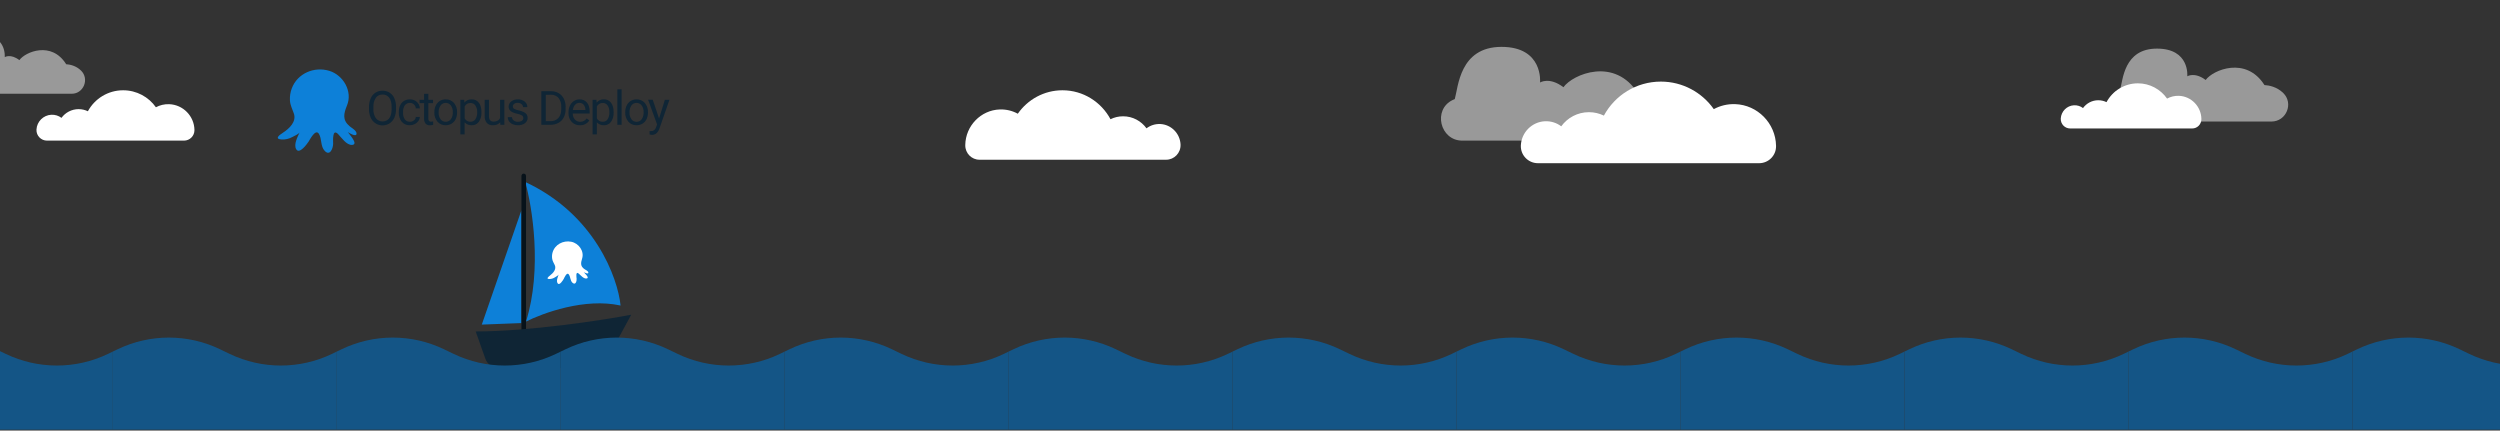 <svg width="1440" height="248" viewBox="0 0 1440 248" fill="none" xmlns="http://www.w3.org/2000/svg">
<rect x="0" y="0" width="1440" height="248" fill="#333333" stroke="none"/>
<g clip-path="url(#clip0_55_1069)">
<path opacity="0.5" d="M836.833 57.56C837.188 57.393 837.557 57.227 837.954 57.074C839.963 50.246 840.632 27 864.865 27C889.097 27 887.074 47.512 887.074 47.512C887.074 47.512 892.459 44.098 900.536 50.246C905.921 42.724 930.153 32.468 943.615 54.007C946.882 54.187 952.704 55.27 957.365 59.877C965.141 67.566 959.593 81 948.741 81H842.259C829.412 81 825.161 63.028 836.833 57.56Z" fill="white"/>
<path opacity="0.5" d="M-28.723 39.241C-28.5 39.136 -28.27 39.032 -28.021 38.935C-26.764 34.636 -26.345 20 -11.176 20C3.992 20 2.726 32.915 2.726 32.915C2.726 32.915 6.096 30.765 11.152 34.636C14.523 29.9 29.691 23.443 38.118 37.004C40.163 37.118 43.807 37.8 46.724 40.701C51.592 45.541 48.119 54 41.326 54H-25.326C-33.368 54 -36.029 42.684 -28.723 39.241Z" fill="white"/>
<path fill-rule="evenodd" clip-rule="evenodd" d="M1023 84.227C1023 84.131 1023 84.049 1023 83.953C1022.77 71.028 1012.35 60.419 999.469 59.98C994.998 59.829 990.789 60.885 987.145 62.859C980.397 53.264 969.246 47 956.646 47C942.472 47 930.148 54.922 923.841 66.587C921.233 65.326 918.321 64.613 915.23 64.613C908.674 64.613 902.864 67.82 899.276 72.755C896.668 70.781 893.369 69.671 889.795 69.849C882.425 70.219 876.422 76.209 876.022 83.597C876.022 83.665 876.008 83.734 876.008 83.816C875.787 89.381 880.272 94 885.834 94H1013.3C1018.65 93.986 1023.04 89.614 1023 84.227Z" fill="white"/>
<path fill-rule="evenodd" clip-rule="evenodd" d="M112 74.97C112 74.911 112 74.86 112 74.801C111.855 66.826 105.404 60.28 97.433 60.009C94.665 59.916 92.06 60.567 89.804 61.785C85.627 55.865 78.724 52 70.924 52C62.15 52 54.52 56.888 50.616 64.085C49.001 63.307 47.199 62.868 45.285 62.868C41.227 62.868 37.63 64.847 35.409 67.891C33.794 66.673 31.752 65.988 29.54 66.098C24.977 66.327 21.261 70.022 21.013 74.581C21.013 74.623 21.005 74.665 21.005 74.716C20.868 78.15 23.645 81 27.088 81H105.994C109.309 80.992 112.025 78.294 112 74.97Z" fill="white"/>
<path opacity="0.5" d="M1220.37 51.757C1220.65 51.63 1220.94 51.504 1221.25 51.377C1222.83 46.06 1223.36 28 1242.41 28C1261.46 28 1259.88 43.95 1259.88 43.95C1259.88 43.95 1264.11 41.292 1270.47 46.074C1274.7 40.223 1293.74 32.262 1304.33 49C1306.91 49.141 1311.48 49.985 1315.15 53.571C1321.25 59.549 1316.9 70 1308.37 70H1224.65C1214.54 69.986 1211.19 56.019 1220.37 51.757Z" fill="white"/>
<path fill-rule="evenodd" clip-rule="evenodd" d="M1268 68.622C1268 68.566 1268 68.524 1268 68.468C1267.87 61.317 1262.13 55.432 1255.03 55.193C1252.57 55.109 1250.25 55.7 1248.23 56.784C1244.51 51.477 1238.37 48 1231.43 48C1223.62 48 1216.83 52.392 1213.34 58.839C1211.91 58.135 1210.3 57.741 1208.6 57.741C1204.99 57.741 1201.79 59.515 1199.81 62.246C1198.38 61.148 1196.56 60.542 1194.59 60.641C1190.53 60.852 1187.23 64.16 1187 68.256C1187 68.299 1187 68.341 1187 68.369C1186.88 71.452 1189.36 74 1192.42 74H1262.67C1265.6 74.028 1268.03 71.607 1268 68.622Z" fill="white"/>
<path fill-rule="evenodd" clip-rule="evenodd" d="M556 83.699C556 83.61 556 83.544 556 83.455C556.199 72.454 564.988 63.422 575.853 63.046C579.629 62.913 583.162 63.821 586.254 65.503C591.951 57.335 601.358 52 611.98 52C623.926 52 634.327 58.752 639.649 68.668C641.835 67.584 644.309 66.986 646.914 66.986C652.457 66.986 657.337 69.709 660.385 73.915C662.593 72.232 665.375 71.303 668.379 71.436C674.606 71.745 679.663 76.859 679.994 83.145C679.994 83.212 679.994 83.256 679.994 83.323C680.171 88.06 676.395 92 671.713 92H564.193C559.666 92.022 555.956 88.281 556 83.699Z" fill="white"/>
<path d="M163.021 76.412C166.63 74.087 170.875 70.093 169.265 65.391C168.387 62.83 167.169 60.637 167.007 57.869C166.871 55.524 167.222 53.177 168.04 50.975C171.281 42.279 180.943 38.16 189.616 40.781C197.677 43.202 203.228 52.591 199.884 60.711C197.958 65.406 197.094 69.097 201.39 72.721C202.556 73.717 205.391 75.201 205.376 76.965C205.376 79.268 200.836 76.471 200.334 76.072C200.91 77.076 206.616 83.026 202.984 83.454C199.641 83.845 196.688 79.18 194.68 77.172C191.307 73.806 191.897 81.254 191.883 82.789C191.883 85.218 190.141 90.171 187.062 86.938C184.523 84.288 185.483 80.073 183.711 77.135C181.777 73.909 178.544 80.353 177.754 81.564C176.854 82.885 172.351 89.256 170.565 85.86C169.088 83.107 171.436 78.781 172.572 76.264C172.159 77.165 169.206 78.478 168.343 78.944C166.475 79.971 164.359 80.459 162.231 80.353C157.698 80.021 161.175 77.615 163.021 76.427V76.412Z" fill="#0D80D8"/>
<path d="M228.111 62.83C228.147 64.532 227.82 66.224 227.151 67.79C226.59 69.115 225.647 70.244 224.442 71.031C223.537 71.617 222.515 72.001 221.448 72.156C220.38 72.311 219.292 72.233 218.257 71.928C217.222 71.623 216.266 71.098 215.453 70.389C214.64 69.68 213.99 68.803 213.547 67.82C212.872 66.303 212.529 64.659 212.543 62.999V61.604C212.51 59.91 212.843 58.228 213.518 56.673C214.07 55.334 215.015 54.194 216.229 53.403C217.443 52.612 218.868 52.208 220.316 52.244C221.764 52.216 223.189 52.605 224.42 53.366C225.636 54.157 226.587 55.293 227.151 56.629C227.818 58.196 228.146 59.887 228.111 61.59V62.83ZM225.572 61.575C225.572 59.286 225.107 57.522 224.184 56.297C223.741 55.695 223.156 55.211 222.481 54.889C221.807 54.567 221.063 54.417 220.316 54.452C219.58 54.423 218.847 54.577 218.184 54.899C217.521 55.221 216.948 55.701 216.515 56.297C215.503 57.803 215.001 59.593 215.082 61.405V62.83C214.977 64.682 215.469 66.519 216.485 68.07C216.938 68.655 217.516 69.13 218.178 69.46C218.839 69.79 219.567 69.966 220.306 69.976C221.045 69.986 221.777 69.829 222.447 69.517C223.117 69.205 223.708 68.746 224.177 68.174C225.077 66.978 225.542 65.256 225.572 63.007V61.575Z" fill="#0F2535"/>
<path d="M236.12 70.137C236.958 70.152 237.774 69.869 238.423 69.34C238.734 69.103 238.992 68.803 239.179 68.46C239.366 68.116 239.478 67.737 239.508 67.347H241.841C241.788 68.198 241.491 69.016 240.985 69.702C240.445 70.457 239.727 71.068 238.896 71.481C238.036 71.919 237.085 72.147 236.12 72.145C235.245 72.185 234.371 72.03 233.563 71.69C232.754 71.35 232.032 70.835 231.448 70.182C230.224 68.673 229.606 66.762 229.713 64.823V64.409C229.689 63.122 229.954 61.846 230.488 60.674C230.959 59.628 231.73 58.744 232.703 58.135C233.727 57.515 234.908 57.202 236.106 57.234C237.586 57.191 239.027 57.72 240.128 58.711C240.655 59.184 241.079 59.76 241.373 60.404C241.668 61.048 241.827 61.745 241.841 62.453H239.508C239.468 61.582 239.089 60.761 238.453 60.165C237.82 59.567 236.976 59.243 236.106 59.264C235.549 59.237 234.993 59.346 234.488 59.581C233.983 59.816 233.542 60.171 233.205 60.615C232.444 61.769 232.081 63.141 232.171 64.52V64.985C232.088 66.337 232.448 67.68 233.197 68.809C233.541 69.249 233.987 69.6 234.496 69.832C235.005 70.063 235.562 70.168 236.12 70.137V70.137Z" fill="#0F2535"/>
<path d="M246.743 54.016V57.5H249.429V59.397H246.743V68.359C246.709 68.819 246.834 69.278 247.097 69.658C247.257 69.815 247.45 69.935 247.662 70.009C247.873 70.083 248.099 70.109 248.322 70.086C248.717 70.071 249.11 70.019 249.496 69.931V71.909C248.881 72.082 248.245 72.171 247.606 72.175C247.143 72.207 246.679 72.135 246.248 71.962C245.817 71.79 245.431 71.522 245.119 71.178C244.512 70.363 244.217 69.358 244.285 68.344V59.397H241.664V57.5H244.285V54.016H246.743Z" fill="#0F2535"/>
<path d="M250.182 64.557C250.162 63.242 250.448 61.941 251.016 60.755C251.52 59.683 252.322 58.778 253.327 58.15C254.344 57.53 255.517 57.212 256.708 57.234C257.601 57.201 258.49 57.366 259.312 57.717C260.134 58.068 260.868 58.596 261.461 59.264C262.724 60.773 263.373 62.702 263.277 64.668V64.837C263.296 66.139 263.021 67.429 262.473 68.609C261.972 69.68 261.172 70.582 260.17 71.208C259.137 71.838 257.946 72.16 256.737 72.138C255.846 72.169 254.959 72.002 254.139 71.65C253.32 71.298 252.589 70.769 251.998 70.1C250.734 68.601 250.086 66.678 250.182 64.719V64.557ZM252.655 64.845C252.587 66.214 252.977 67.567 253.762 68.691C254.114 69.144 254.565 69.511 255.081 69.764C255.596 70.017 256.163 70.148 256.737 70.148C257.311 70.148 257.878 70.017 258.393 69.764C258.909 69.511 259.36 69.144 259.712 68.691C260.518 67.477 260.906 66.033 260.819 64.579C260.883 63.209 260.485 61.858 259.69 60.741C259.353 60.275 258.908 59.898 258.394 59.641C257.88 59.384 257.312 59.255 256.737 59.264C256.162 59.252 255.593 59.38 255.078 59.638C254.564 59.895 254.12 60.273 253.784 60.741C252.968 61.948 252.571 63.39 252.655 64.845V64.845Z" fill="#0F2535"/>
<path d="M277.309 64.845C277.41 66.723 276.891 68.582 275.833 70.137C275.369 70.785 274.753 71.307 274.038 71.657C273.323 72.008 272.532 72.175 271.736 72.145C270.97 72.184 270.205 72.056 269.494 71.769C268.782 71.482 268.142 71.044 267.617 70.484V77.408H265.159V57.478H267.374L267.499 59.072C268.009 58.452 268.659 57.961 269.396 57.641C270.132 57.322 270.935 57.182 271.736 57.234C272.526 57.206 273.312 57.368 274.026 57.707C274.741 58.046 275.363 58.553 275.84 59.183C276.844 60.49 277.317 62.298 277.317 64.623L277.309 64.845ZM274.851 64.572C274.926 63.211 274.562 61.863 273.81 60.726C273.494 60.278 273.071 59.914 272.581 59.669C272.09 59.423 271.547 59.301 270.998 59.316C270.308 59.293 269.626 59.467 269.032 59.819C268.438 60.171 267.958 60.685 267.647 61.301V68.174C267.962 68.785 268.445 69.294 269.038 69.641C269.631 69.989 270.311 70.161 270.998 70.137C271.545 70.154 272.088 70.034 272.577 69.79C273.067 69.545 273.488 69.182 273.803 68.735C274.586 67.494 274.953 66.035 274.851 64.572Z" fill="#0F2535"/>
<path d="M288.116 70.455C287.586 71.036 286.932 71.49 286.202 71.782C285.472 72.075 284.686 72.199 283.901 72.145C283.255 72.189 282.607 72.093 282.001 71.862C281.396 71.632 280.848 71.272 280.395 70.809C279.526 69.692 279.095 68.295 279.184 66.882V57.5H281.642V66.786C281.642 69.001 282.528 70.056 284.3 70.056C286.071 70.056 287.43 69.355 288.05 67.96V57.5H290.508V71.879H288.168L288.116 70.455Z" fill="#0F2535"/>
<path d="M301.417 68.063C301.432 67.764 301.372 67.466 301.243 67.195C301.114 66.925 300.921 66.691 300.679 66.513C299.874 66.035 298.984 65.714 298.059 65.568C297.039 65.372 296.047 65.049 295.106 64.609C294.461 64.31 293.903 63.853 293.482 63.28C293.125 62.734 292.943 62.094 292.958 61.442C292.956 60.864 293.089 60.292 293.345 59.774C293.601 59.255 293.974 58.803 294.434 58.453C295.523 57.609 296.875 57.178 298.251 57.234C299.682 57.169 301.091 57.617 302.222 58.497C302.706 58.88 303.095 59.37 303.358 59.928C303.622 60.486 303.754 61.098 303.743 61.715H301.262C301.261 61.379 301.184 61.047 301.035 60.745C300.887 60.443 300.672 60.179 300.406 59.973C299.8 59.47 299.03 59.207 298.243 59.235C297.498 59.192 296.76 59.4 296.147 59.825C295.909 60.001 295.717 60.232 295.588 60.498C295.46 60.764 295.398 61.058 295.409 61.353C295.398 61.622 295.462 61.889 295.592 62.124C295.722 62.36 295.914 62.555 296.147 62.69C296.943 63.11 297.8 63.404 298.686 63.56C299.718 63.767 300.722 64.096 301.676 64.542C302.346 64.849 302.928 65.322 303.366 65.915C303.748 66.497 303.942 67.183 303.92 67.879C303.933 68.48 303.8 69.075 303.531 69.613C303.262 70.15 302.866 70.615 302.377 70.964C301.192 71.803 299.76 72.219 298.31 72.145C297.259 72.165 296.216 71.956 295.254 71.533C294.425 71.165 293.713 70.578 293.194 69.835C292.709 69.138 292.451 68.308 292.456 67.458H294.922C294.928 67.839 295.021 68.213 295.192 68.553C295.363 68.893 295.609 69.19 295.911 69.421C296.615 69.937 297.474 70.197 298.347 70.16C299.124 70.192 299.893 69.997 300.561 69.599C300.827 69.441 301.046 69.216 301.196 68.946C301.346 68.677 301.423 68.372 301.417 68.063V68.063Z" fill="#0F2535"/>
<path d="M311.811 71.879V52.525H317.273C318.834 52.496 320.374 52.881 321.739 53.639C323.027 54.384 324.069 55.49 324.736 56.821C325.463 58.291 325.83 59.913 325.806 61.553V62.785C325.842 64.446 325.48 66.091 324.75 67.583C324.082 68.916 323.03 70.018 321.731 70.75C320.33 71.512 318.757 71.901 317.162 71.879H311.811ZM314.357 54.614V69.79H317.044C317.897 69.839 318.75 69.701 319.543 69.384C320.336 69.068 321.05 68.582 321.635 67.96C322.738 66.734 323.286 64.99 323.282 62.726V61.597C323.404 59.744 322.853 57.909 321.731 56.43C321.185 55.811 320.507 55.324 319.747 55.003C318.986 54.682 318.164 54.536 317.339 54.577L314.357 54.614Z" fill="#0F2535"/>
<path d="M334.044 72.145C333.16 72.177 332.279 72.023 331.459 71.692C330.639 71.362 329.897 70.862 329.283 70.226C328.653 69.527 328.168 68.711 327.853 67.825C327.539 66.938 327.403 65.998 327.452 65.059V64.668C327.428 63.347 327.709 62.039 328.272 60.844C328.772 59.771 329.562 58.858 330.552 58.209C331.498 57.58 332.606 57.241 333.741 57.234C334.56 57.189 335.378 57.332 336.133 57.652C336.888 57.972 337.559 58.46 338.096 59.08C339.13 60.315 339.647 62.079 339.647 64.372V65.406H329.903C329.883 66.665 330.324 67.888 331.143 68.846C331.522 69.27 331.99 69.607 332.512 69.832C333.035 70.058 333.6 70.167 334.169 70.152C334.942 70.178 335.707 69.994 336.384 69.621C336.995 69.255 337.531 68.777 337.964 68.211L339.44 69.385C338.863 70.279 338.06 71.005 337.113 71.49C336.165 71.975 335.107 72.201 334.044 72.145V72.145ZM333.741 59.25C333.271 59.24 332.804 59.332 332.372 59.52C331.94 59.707 331.554 59.985 331.239 60.335C330.508 61.189 330.071 62.255 329.991 63.376H337.196V63.191C337.195 62.138 336.838 61.116 336.185 60.29C335.88 59.946 335.503 59.674 335.08 59.494C334.658 59.314 334.2 59.231 333.741 59.25V59.25Z" fill="#0F2535"/>
<path d="M353.451 64.845C353.551 66.723 353.032 68.582 351.974 70.137C351.514 70.78 350.901 71.3 350.192 71.65C349.483 72.001 348.698 72.17 347.907 72.145C347.141 72.184 346.376 72.056 345.664 71.769C344.953 71.482 344.313 71.044 343.788 70.484V77.408H341.33V57.478H343.545L343.67 59.072C344.171 58.457 344.809 57.968 345.533 57.645C346.258 57.321 347.048 57.173 347.841 57.212C348.63 57.183 349.415 57.345 350.128 57.684C350.841 58.023 351.462 58.53 351.937 59.161C352.949 60.467 353.451 62.276 353.451 64.601V64.845ZM350.993 64.572C351.077 63.214 350.722 61.866 349.981 60.726C349.662 60.273 349.235 59.908 348.739 59.661C348.242 59.415 347.693 59.297 347.139 59.316C346.45 59.293 345.767 59.467 345.174 59.819C344.58 60.171 344.099 60.685 343.788 61.301V68.174C344.104 68.789 344.59 69.3 345.188 69.648C345.786 69.996 346.47 70.166 347.162 70.137C347.71 70.154 348.254 70.035 348.745 69.79C349.235 69.546 349.658 69.183 349.974 68.735C350.747 67.49 351.103 66.032 350.993 64.572Z" fill="#0F2535"/>
<path d="M358.049 71.879H355.584V51.462H358.049V71.879Z" fill="#0F2535"/>
<path d="M360.131 64.557C360.11 63.242 360.396 61.941 360.965 60.755C361.467 59.684 362.266 58.78 363.268 58.15C364.285 57.531 365.458 57.213 366.648 57.234C367.539 57.203 368.426 57.369 369.245 57.72C370.064 58.071 370.796 58.598 371.387 59.264C372.659 60.77 373.315 62.699 373.225 64.668V64.838C373.244 66.139 372.969 67.429 372.421 68.609C371.92 69.68 371.12 70.582 370.118 71.208C369.085 71.838 367.895 72.16 366.685 72.138C365.794 72.169 364.907 72.002 364.088 71.65C363.268 71.298 362.537 70.769 361.946 70.1C360.683 68.601 360.034 66.678 360.131 64.719V64.557ZM362.603 64.845C362.536 66.214 362.925 67.567 363.711 68.691C364.047 69.156 364.492 69.534 365.006 69.791C365.52 70.048 366.089 70.177 366.663 70.167C367.239 70.182 367.809 70.055 368.324 69.797C368.839 69.54 369.282 69.16 369.616 68.691C370.422 67.477 370.81 66.034 370.723 64.579C370.787 63.209 370.389 61.858 369.594 60.741C369.257 60.275 368.812 59.898 368.298 59.641C367.784 59.384 367.216 59.255 366.641 59.264C366.066 59.252 365.497 59.38 364.982 59.638C364.468 59.895 364.024 60.273 363.688 60.741C362.888 61.953 362.506 63.395 362.603 64.845V64.845Z" fill="#0F2535"/>
<path d="M379.618 68.277L382.962 57.5H385.597L379.817 74.101C378.917 76.493 377.499 77.689 375.551 77.689L375.086 77.644L374.163 77.475V75.482L374.827 75.533C375.516 75.564 376.198 75.378 376.776 75.002C377.338 74.514 377.739 73.868 377.927 73.149L378.474 71.673L373.307 57.456H375.986L379.618 68.277Z" fill="#0F2535"/>
<path d="M277.511 186.965L300.351 121.082V186.086L277.511 186.965Z" fill="#0D80D8"/>
<path d="M302.985 185.208C312.473 154.99 306.499 118.886 302.546 104.831C342.603 123.454 355.838 160.026 357.448 175.984C336.717 171.416 312.648 180.376 302.985 185.208Z" fill="#0D80D8"/>
<path d="M302.986 101.318C302.986 100.59 302.396 100 301.669 100V100C300.941 100 300.351 100.59 300.351 101.318V191.357H302.986V101.318Z" fill="#07121A"/>
<path d="M279.579 206.671L274 190.918C304.218 190.918 347.202 184.476 363.6 181.255L351.451 203.633C348.652 208.789 343.256 212 337.39 212H287.12C283.731 212 280.71 209.865 279.579 206.671Z" fill="#0F2535"/>
<path d="M316.819 158.67C318.592 157.315 320.619 155.079 319.567 152.754C318.993 151.488 318.259 150.426 318.048 149.021C317.87 147.83 317.946 146.616 318.271 145.454C319.561 140.865 324.403 138.313 329.038 139.246C333.345 140.106 336.664 144.64 335.294 148.94C334.505 151.426 334.224 153.35 336.626 154.999C337.279 155.454 338.822 156.079 338.895 156.98C339 158.155 336.509 156.939 336.23 156.759C336.575 157.244 339.817 160.015 337.946 160.403C336.223 160.758 334.473 158.515 333.336 157.584C331.426 156.023 332.074 159.796 332.136 160.581C332.247 161.82 331.566 164.429 329.816 162.923C328.373 161.688 328.68 159.492 327.624 158.076C326.47 156.519 325.081 159.959 324.725 160.613C324.316 161.33 322.263 164.791 321.178 163.141C320.284 161.804 321.308 159.487 321.785 158.15C321.611 158.629 320.134 159.437 319.705 159.714C318.78 160.326 317.701 160.673 316.588 160.719C314.213 160.76 315.913 159.37 316.82 158.677L316.819 158.67Z" fill="white"/>
<path d="M3.293 203.843L-2.293 201.157C-20.912 192.209 -42.588 192.209 -61.207 201.157L-64 202.5V247.5H65V202.5L62.207 203.843C43.588 212.791 21.912 212.791 3.293 203.843Z" fill="#145586"/>
<path d="M132.293 203.843L126.707 201.157C108.088 192.209 86.412 192.209 67.793 201.157L65 202.5V247.5H194V202.5L191.207 203.843C172.588 212.791 150.912 212.791 132.293 203.843Z" fill="#145586"/>
<path d="M261.293 203.843L255.707 201.157C237.088 192.209 215.412 192.209 196.793 201.157L194 202.5V247.5H323V202.5L320.207 203.843C301.588 212.791 279.912 212.791 261.293 203.843Z" fill="#145586"/>
<path d="M390.293 203.843L384.707 201.157C366.088 192.209 344.412 192.209 325.793 201.157L323 202.5V247.5H452V202.5L449.207 203.843C430.588 212.791 408.912 212.791 390.293 203.843Z" fill="#145586"/>
<path d="M519.293 203.843L513.707 201.157C495.088 192.209 473.412 192.209 454.793 201.157L452 202.5V247.5H581V202.5L578.207 203.843C559.588 212.791 537.912 212.791 519.293 203.843Z" fill="#145586"/>
<path d="M648.293 203.843L642.707 201.157C624.088 192.209 602.412 192.209 583.793 201.157L581 202.5V247.5H710V202.5L707.207 203.843C688.588 212.791 666.912 212.791 648.293 203.843Z" fill="#145586"/>
<path d="M777.293 203.843L771.707 201.157C753.088 192.209 731.412 192.209 712.793 201.157L710 202.5V247.5H839V202.5L836.207 203.843C817.588 212.791 795.912 212.791 777.293 203.843Z" fill="#145586"/>
<path d="M906.293 203.843L900.707 201.157C882.088 192.209 860.412 192.209 841.793 201.157L839 202.5V247.5H968V202.5L965.207 203.843C946.588 212.791 924.912 212.791 906.293 203.843Z" fill="#145586"/>
<path d="M1035.29 203.843L1029.71 201.157C1011.09 192.209 989.412 192.209 970.793 201.157L968 202.5V247.5H1097V202.5L1094.21 203.843C1075.59 212.791 1053.91 212.791 1035.29 203.843Z" fill="#145586"/>
<path d="M1164.29 203.843L1158.71 201.157C1140.09 192.209 1118.41 192.209 1099.79 201.157L1097 202.5V247.5H1226V202.5L1223.21 203.843C1204.59 212.791 1182.91 212.791 1164.29 203.843Z" fill="#145586"/>
<path d="M1293.29 203.843L1287.71 201.157C1269.09 192.209 1247.41 192.209 1228.79 201.157L1226 202.5V247.5H1355V202.5L1352.21 203.843C1333.59 212.791 1311.91 212.791 1293.29 203.843Z" fill="#145586"/>
<path d="M1422.29 203.843L1416.71 201.157C1398.09 192.209 1376.41 192.209 1357.79 201.157L1355 202.5V247.5H1484V202.5L1481.21 203.843C1462.59 212.791 1440.91 212.791 1422.29 203.843Z" fill="#145586"/>
</g>
<defs>
<clipPath id="clip0_55_1069">
<rect width="1440" height="248" fill="white"/>
</clipPath>
</defs>
</svg>
